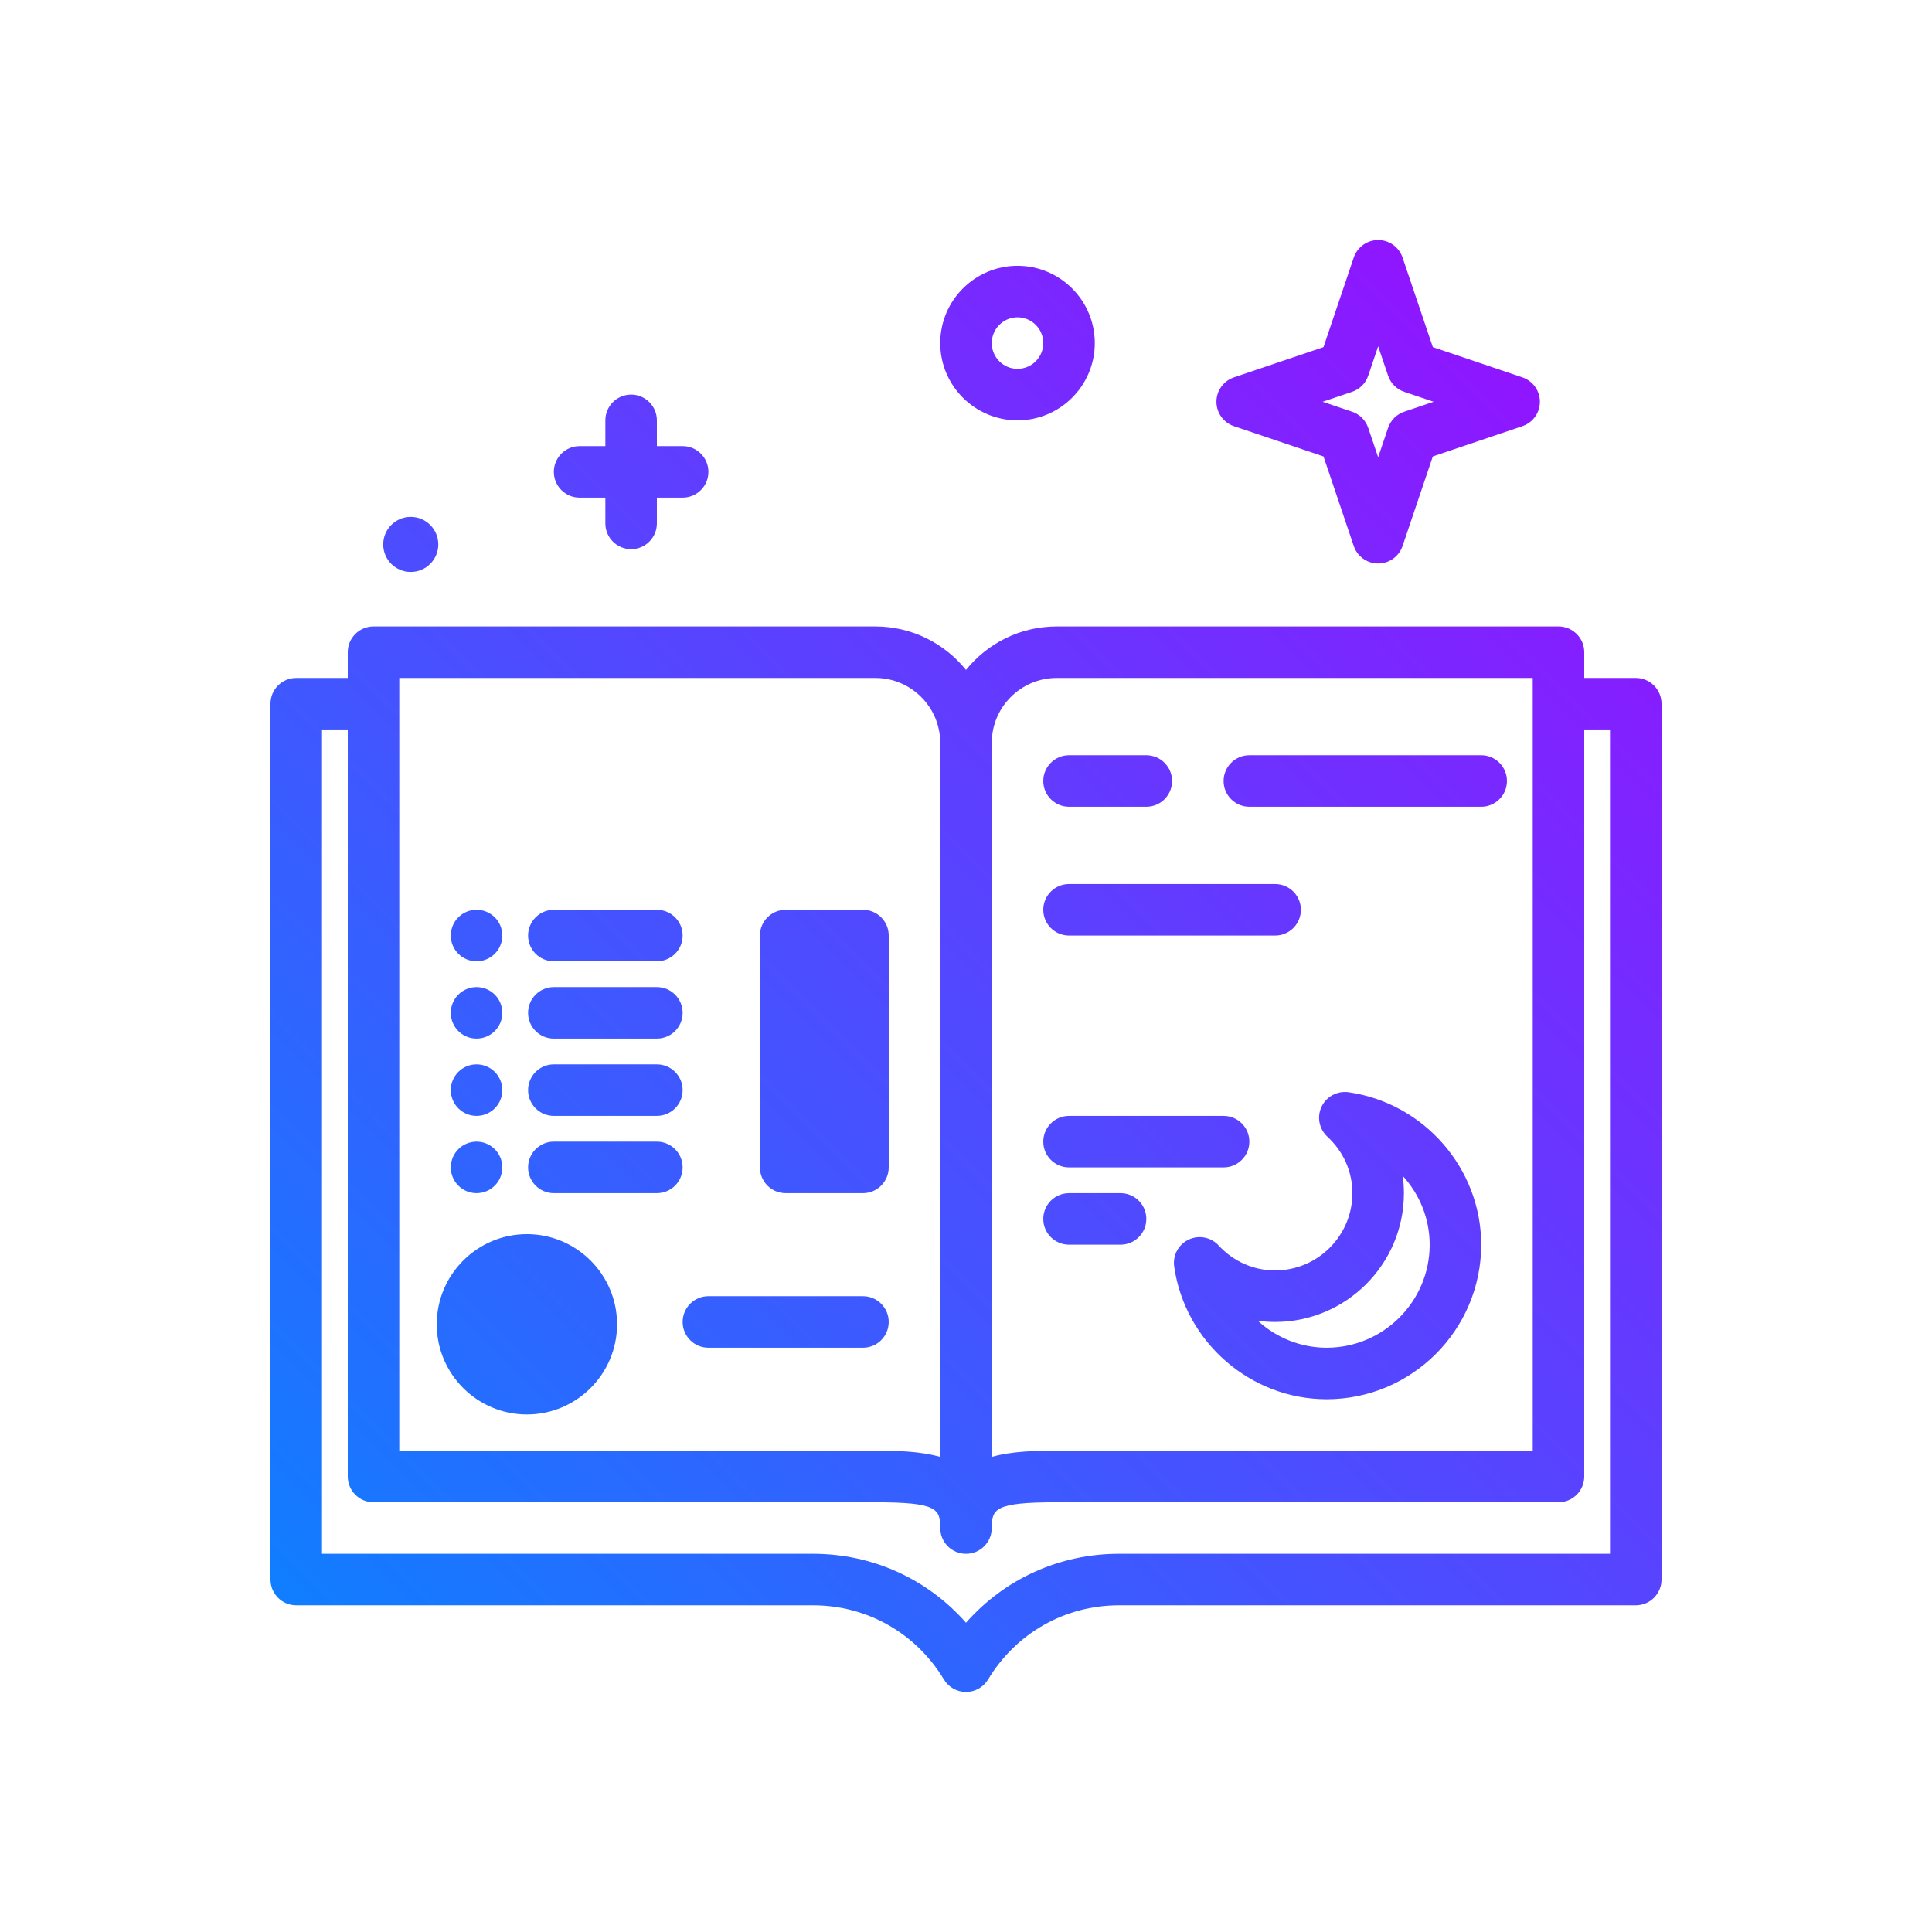 <svg id="magic-book" enable-background="new 0 0 300 300" height="512" viewBox="0 0 300 300" width="512" xmlns="http://www.w3.org/2000/svg" xmlns:xlink="http://www.w3.org/1999/xlink"><linearGradient id="SVGID_1_" gradientUnits="userSpaceOnUse" x1="59.335" x2="250.992" y1="264.265" y2="72.608"><stop offset="0" stop-color="#107eff"/><stop offset="1" stop-color="#8f16ff"/></linearGradient><g><path d="m86 73.273c0-2.209 1.791-4 4-4h4v-4c0-2.209 1.791-4 4-4s4 1.791 4 4v4h4c2.209 0 4 1.791 4 4s-1.791 4-4 4h-4v4c0 2.209-1.791 4-4 4s-4-1.791-4-4v-4h-4c-2.209 0-4-1.791-4-4zm172 36v136c0 2.209-1.791 4-4 4h-80.248c-8.377 0-15.975 4.307-20.326 11.52-.725 1.199-2.023 1.934-3.426 1.934s-2.701-.734-3.426-1.934c-4.352-7.213-11.949-11.52-20.326-11.52h-80.248c-2.209 0-4-1.791-4-4v-136c0-2.209 1.791-4 4-4h8v-4c0-2.209 1.791-4 4-4h77.918c5.684 0 10.766 2.637 14.082 6.752 3.316-4.115 8.398-6.752 14.082-6.752h77.918c2.209 0 4 1.791 4 4v4h8c2.209 0 4 1.791 4 4zm-104 6.082v110.872c3.281-.931 7.01-.954 10.082-.954h73.918v-120h-73.918c-5.559 0-10.082 4.524-10.082 10.082zm-92 109.918h73.918c3.072 0 6.802.022 10.082.954v-110.872c0-5.559-4.523-10.082-10.082-10.082h-73.918zm188-112h-4v116c0 2.209-1.791 4-4 4h-77.918c-9.594 0-10.082 1.027-10.082 4 0 2.209-1.791 4-4 4s-4-1.791-4-4c0-2.973-.488-4-10.082-4h-77.918c-2.209 0-4-1.791-4-4v-116h-4v128h76.248c9.248 0 17.783 3.92 23.752 10.705 5.969-6.785 14.504-10.705 23.752-10.705h76.248zm-104-60c0-6.617 5.383-12 12-12s12 5.383 12 12-5.383 12-12 12-12-5.382-12-12zm8 0c0 2.205 1.795 4 4 4s4-1.795 4-4-1.795-4-4-4-4 1.795-4 4zm34.887 9.114c0-1.715 1.094-3.24 2.719-3.789l13.906-4.699 4.699-13.906c.549-1.625 2.074-2.719 3.789-2.719s3.24 1.094 3.789 2.719l4.699 13.906 13.906 4.699c1.625.549 2.719 2.074 2.719 3.789s-1.094 3.24-2.719 3.789l-13.906 4.699-4.699 13.904c-.549 1.625-2.074 2.719-3.789 2.719s-3.24-1.094-3.789-2.719l-4.699-13.904-13.906-4.699c-1.626-.549-2.719-2.074-2.719-3.789zm16.496 0 4.566 1.543c1.182.398 2.109 1.326 2.508 2.508l1.543 4.566 1.543-4.566c.398-1.182 1.326-2.109 2.508-2.508l4.566-1.543-4.566-1.543c-1.182-.398-2.109-1.326-2.508-2.508l-1.543-4.566-1.543 4.566c-.398 1.182-1.326 2.109-2.508 2.508zm24.617 130.886c0 13.234-10.766 24-24 24-11.818 0-21.996-8.859-23.674-20.605-.248-1.734.66-3.426 2.24-4.178 1.584-.752 3.471-.389 4.656.896 2.316 2.506 5.436 3.887 8.777 3.887 6.617 0 12-5.383 12-12 0-3.342-1.381-6.461-3.887-8.777-1.285-1.189-1.648-3.074-.896-4.656.75-1.578 2.436-2.475 4.178-2.24 11.747 1.677 20.606 11.855 20.606 23.673zm-8 0c0-4.066-1.578-7.84-4.188-10.691.125.889.188 1.787.188 2.691 0 11.027-8.973 20-20 20-.904 0-1.803-.062-2.691-.188 2.852 2.609 6.625 4.188 10.691 4.188 8.822 0 16-7.177 16-16zm-56-12h24c2.209 0 4-1.791 4-4s-1.791-4-4-4h-24c-2.209 0-4 1.791-4 4s1.791 4 4 4zm0 12h8c2.209 0 4-1.791 4-4s-1.791-4-4-4h-8c-2.209 0-4 1.791-4 4s1.791 4 4 4zm0-68h12c2.209 0 4-1.791 4-4s-1.791-4-4-4h-12c-2.209 0-4 1.791-4 4s1.791 4 4 4zm28 0h36c2.209 0 4-1.791 4-4s-1.791-4-4-4h-36c-2.209 0-4 1.791-4 4s1.791 4 4 4zm-28 20h32c2.209 0 4-1.791 4-4s-1.791-4-4-4h-32c-2.209 0-4 1.791-4 4s1.791 4 4 4zm-80 4h16c2.209 0 4-1.791 4-4s-1.791-4-4-4h-16c-2.209 0-4 1.791-4 4s1.791 4 4 4zm-22.218-60.46c2.362 0 4.277-1.915 4.277-4.276s-1.915-4.277-4.277-4.277-4.276 1.915-4.276 4.277 1.914 4.276 4.276 4.276zm10.218 60.46c2.209 0 4-1.791 4-4s-1.791-4-4-4-4 1.791-4 4 1.791 4 4 4zm12 12h16c2.209 0 4-1.791 4-4s-1.791-4-4-4h-16c-2.209 0-4 1.791-4 4s1.791 4 4 4zm-12 0c2.209 0 4-1.791 4-4s-1.791-4-4-4-4 1.791-4 4 1.791 4 4 4zm12 12h16c2.209 0 4-1.791 4-4s-1.791-4-4-4h-16c-2.209 0-4 1.791-4 4s1.791 4 4 4zm-12 0c2.209 0 4-1.791 4-4s-1.791-4-4-4-4 1.791-4 4 1.791 4 4 4zm28 4h-16c-2.209 0-4 1.791-4 4s1.791 4 4 4h16c2.209 0 4-1.791 4-4s-1.791-4-4-4zm-28 8c2.209 0 4-1.791 4-4s-1.791-4-4-4-4 1.791-4 4 1.791 4 4 4zm44-4v-36c0-2.209 1.791-4 4-4h12c2.209 0 4 1.791 4 4v36c0 2.209-1.791 4-4 4h-12c-2.209 0-4-1.791-4-4zm-22.182 24.364c0 7.719-6.281 14-14 14s-14-6.281-14-14 6.281-14 14-14 14 6.281 14 14zm42.182-.364c0-2.209-1.791-4-4-4h-24c-2.209 0-4 1.791-4 4s1.791 4 4 4h24c2.209 0 4-1.791 4-4z" fill="url(#SVGID_1_)"/></g></svg>